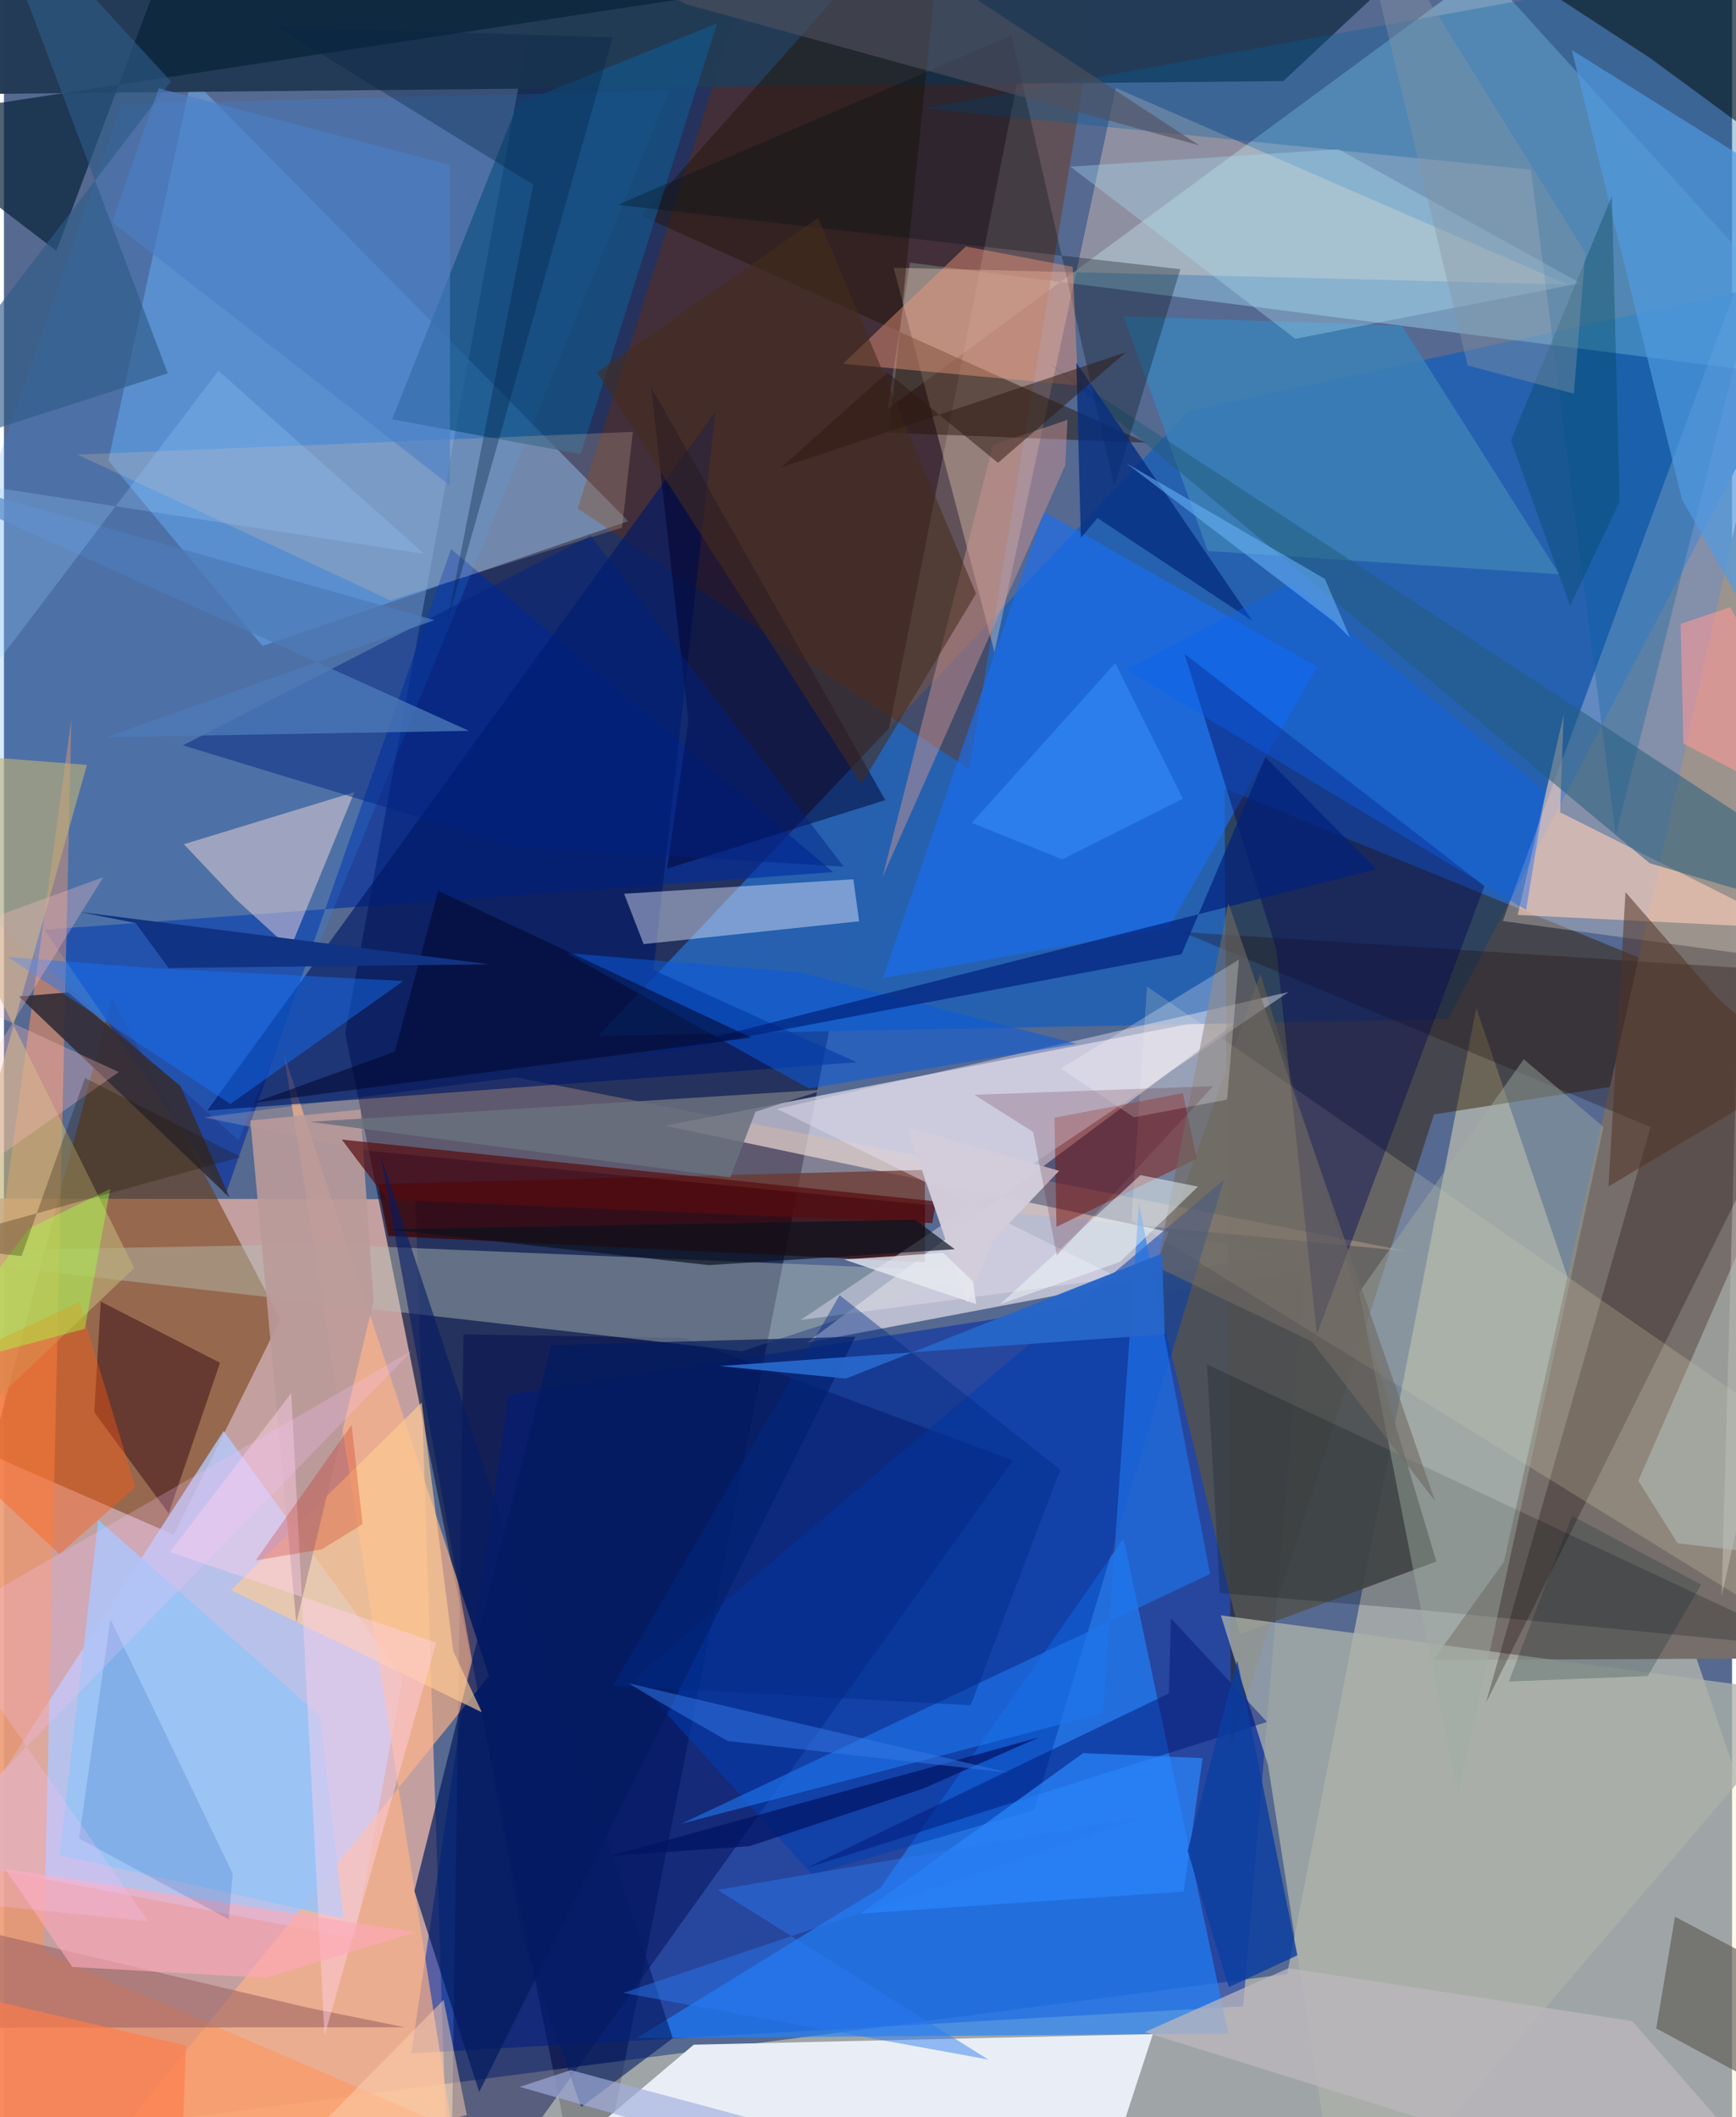 <svg xmlns="http://www.w3.org/2000/svg" width="228" height="278" viewBox="0 0 836 1024"><path fill="#556991" d="M0 0h836v1024H0z"/><path fill="#d8aba1" fill-opacity=".843" d="M-49.256 1010.588L-62 579.615l261.035.418L215.625 1086z"/><path fill="#15204c" fill-opacity=".749" d="M258.22-8.944L498.09-.168 282.693 1086 165.097 499.71z"/><path fill="#fdf2c2" fill-opacity=".443" d="M712.291 487.422L898 1036.104l-833.315-8.789 556.069-72.565z"/><path fill="#0029a8" fill-opacity=".545" d="M244.26 674.586l384.923-59.965-29.672 355.767-402.477 22.713z"/><path fill="#e9e3ec" fill-opacity=".675" d="M602.674 489.545L388.355 649.462l226.165-42.876-294.78-62.123z"/><path fill="#2661b1" fill-opacity=".984" d="M888.167 130.5L698.62 492.86l-411.053 8.13 285.61-302.233z"/><path fill="#6d3400" fill-opacity=".518" d="M-6.389 703.672L52.22 482.389l81.488 155.698-51.485 104.26z"/><path fill="#342205" fill-opacity=".482" d="M691.817 538.99l-98.108 304.367-3.263-461.988L898 506.805z"/><path fill="#aae6fa" fill-opacity=".396" d="M427.441 197.885l10.866-70.857L898 185.983 716.076-14.55z"/><path fill="#b5cafc" fill-opacity=".788" d="M106.256 692.106l-134.193 207.62 197.546 37.771 23.31-126.126z"/><path fill="#71adef" fill-opacity=".549" d="M50.532 222.761l40.196-184.94 211.263 214.257-176.906 60.315z"/><path fill="#766e6a" fill-opacity=".992" d="M853.401 182.914l-2.373 619.224-159.566.746 34.19-47.52z"/><path fill="#722c00" fill-opacity=".392" d="M361.218-15.658L539.198-62l-72.192 434.091-189.495-126.12z"/><path fill="#e9eef7" fill-opacity=".988" d="M333.708 988.946L218.816 1086h303.547l33.455-102.18z"/><path fill="#2184ff" fill-opacity=".655" d="M423.989 913.122l117.635-169.08 50.671 239.529-286.3 2.226z"/><path fill="#233b55" fill-opacity=".988" d="M618.92 39.196l-674.793 6.705-4.543-49.099L727.17-62z"/><path fill="#000a4e" fill-opacity=".455" d="M488.088 706.33l-159.314-59.224-106.445-1.662L215.943 1086z"/><path fill="#fff3ea" fill-opacity=".275" d="M849.44 107.785l-18.51 664.538L898 468.999l-172.912-23.531z"/><path fill="#505351" fill-opacity=".898" d="M692.976 755.237l-95.252 35.316-42.063-173.222 52.177-146.282z"/><path fill="#002b9f" fill-opacity=".608" d="M107.199 577.828L216.3 265.551l184.826 156.244-381.543 27.87z"/><path fill="#ffdfc5" fill-opacity=".333" d="M430.39 129.48l325.98 8.15-218.458-95.084-58.71 272.924z"/><path fill="#ffb486" fill-opacity=".663" d="M217.185 1032.772l-81.872-523.36 99.353 301.165L36.87 1055.234z"/><path fill="#b5c1b8" fill-opacity=".435" d="M153.242 601.753l320.453 13.45L357 653.557l-419-47.855z"/><path fill="#390100" fill-opacity=".725" d="M185.943 597.803l-5.127-25.1 264.682-6.854.114 44.708z"/><path fill="#fe9259" fill-opacity=".522" d="M19.188 944.236l193.542 83.298-274.73 7.292 94.575-686.628z"/><path fill="#f8c39c" fill-opacity=".275" d="M96.75 540.452l150.666-19.404 431.244 84.119-501.668-48.491z"/><path fill="#acb2a9" fill-opacity=".765" d="M875.106 819.6L588.68 781.266l22.852 72.504L647.57 1086z"/><path fill="#2e99ff" fill-opacity=".188" d="M321.987 43.742L113.46 551.53-62 392.79 56.861 50.254z"/><path fill="#190a08" fill-opacity=".29" d="M892.097 471.476L716.905 823.67l79.671-278.556-226.57-94.335z"/><path fill="#1a6ef1" fill-opacity=".627" d="M502.998 247.516l-77.794 225.569 138.171-24.382L635.3 322.479z"/><path fill="#fff6ce" fill-opacity=".18" d="M552.99 477.158L838.2 673.927 898 808.449 545.419 590.31z"/><path fill="#001968" fill-opacity=".651" d="M344.207 198.877l-29.975 270.275 98.278 44.629-314.215 23.39z"/><path fill="#e7ebff" fill-opacity=".443" d="M413.699 445.61l-2.782-20.34-110.905 7.011 9.45 24.348z"/><path fill="#003eb2" fill-opacity=".529" d="M391.016 906.614l107.35-31.276 91.867-304.757-285.23 241.104z"/><path fill="#fddfdd" fill-opacity=".463" d="M169.543 383.12l-31.087 75.741-26.307-23.985-25.106-26.553z"/><path fill="#251307" fill-opacity=".478" d="M552.601 214.128l-124.29-4.847L456.127-62 308.432 104.39z"/><path fill="#005f9f" fill-opacity=".31" d="M779.733 403.744L738.678 82.072l-294.33-29.656L888.854-27.62z"/><path fill="#ffcfb9" fill-opacity=".604" d="M864.612 449.012l-111.807-56.141 1.763-47.225-22.267 96.888z"/><path fill="#000753" fill-opacity=".412" d="M615.561 459.216l19.569 186.131 81.058-216.783L571.135 316.25z"/><path fill="#082239" fill-opacity=".706" d="M25.355 121.331l-82.608-63.176L604.73-42.604 94.244-62z"/><path fill="#beaf77" fill-opacity=".627" d="M-62 361.927L63.019 613.304-62 732.364l102.13-362.39z"/><path fill="#850d04" fill-opacity=".451" d="M570.318 528.699l6.726 31.692-67.875 32.974-.97-52.758z"/><path fill="#021b5e" fill-opacity=".69" d="M198.558 914.58l66.217-263.973 147.099-4.108-181.968 365.272z"/><path fill="#3d81b6" fill-opacity=".863" d="M582.383 266.487l-40.708-113.566 134.672 4.617 76.045 120.207z"/><path fill="#145386" fill-opacity=".733" d="M248.529 50.27l96.473-38.959-66.012 208.357-91.2-16.88z"/><path fill="#2b010c" fill-opacity=".439" d="M104.528 659.13l-24.822 72.848-36.03-48.885 3.155-53.581z"/><path fill="#e4e1f1" fill-opacity=".447" d="M374.097 536.353L621.49 479.8 385.428 638.42l153.976-20.396z"/><path fill="#ecc7a7" fill-opacity=".227" d="M304.233 208.888l-5.205 46.299-112.117 35.142L35.583 219.87z"/><path fill="#98c3f5" fill-opacity=".894" d="M152.864 829.98l-107.22-94.855-18.7 162.173 137.417 30.634z"/><path fill="#051014" fill-opacity=".569" d="M796.245 27.995L658.44-62l224.39 26.567 8.247 133.151z"/><path fill="#235c7d" fill-opacity=".525" d="M898 432.162L505.759 175.706l290.39 241.787L898 447.789z"/><path fill="#00002b" fill-opacity=".49" d="M313.041 187.096l113.33 199.887-105.582 33.162 10.323-71.528z"/><path fill="#509be1" fill-opacity=".678" d="M883.563 102.508L758.487 24.205 811.83 241.71 898 393.206z"/><path fill="#000c0f" fill-opacity=".216" d="M680.494 778.214l-92.24-7.71-6.263-110.562 292.394 137.114z"/><path fill="#ffcc93" fill-opacity=".647" d="M109.873 769.065l92.206-90.683 15.267 120.213 13.859 29.586z"/><path fill="#0a5adc" fill-opacity=".537" d="M389.34 526.434l-117.295-65.482 113.142 9.435 133.668 34.455z"/><path fill="#342d37" fill-opacity=".914" d="M31.004 480l54.388 45.269 23.714 53.91-101.8-97.222z"/><path fill="#ca9290" fill-opacity=".486" d="M514.51 203.078l-1.109 21.994-88.393 199.174 53.465-209.02z"/><path fill="#5e5b55" fill-opacity=".647" d="M894.762 972.574l3.238 61.76-98.678-53.282 9.08-53.99z"/><path fill="#021015" fill-opacity=".306" d="M296.94 99.053l272.167 31.163-31.935 105.052-49.785-218.14z"/><path fill="#002283" fill-opacity=".463" d="M283.859 259.129l122.368 160.058-159.129-9.75-160.535-48.942z"/><path fill="#f29a7c" fill-opacity=".439" d="M519.65 186.448L405.936 175.94l59.39-56.731L517 129.034z"/><path fill="#1f76ec" fill-opacity=".631" d="M549.108 582.005l-17.428 246.63-203.888 53.413 255.703-120.771z"/><path fill="#1575ff" fill-opacity=".431" d="M72.352 468.293l120.855 6.166-83.66 59.473-107.69-71.023z"/><path fill="#ba9a9a" fill-opacity=".898" d="M178.78 629.38l-37.355 155.676-22.231-243.06 53.293-5.34z"/><path fill="#9d6161" fill-opacity=".569" d="M-62 980.836l255.931-.323-47.293-9.554L-62 921.813z"/><path fill="#bdb8be" fill-opacity=".741" d="M621.338 951.943l-69.37 30.904L882.774 1086l-95.123-108.473z"/><path fill="#00217c" fill-opacity=".69" d="M610.267 366.254l-40.612 95.3-267.467 50.584 361.683-91.76z"/><path fill="#00062d" fill-opacity=".545" d="M120.9 533.371l240.717-31.525-151.475-70.955-21.081 77.802z"/><path fill="#062e80" fill-opacity=".792" d="M529.007 250.542l75.007 49.8-85.227-124.91 2.195 84.686z"/><path fill="#ffd3eb" fill-opacity=".439" d="M209.113 794.45L155.09 984.598 139 673.794l-58.747 76.863z"/><path fill="#ff5913" fill-opacity=".408" d="M26.855 751.635l-83.62-78.123 93.156-43.725 27.187 89.472z"/><path fill="#a0afa2" fill-opacity=".443" d="M655.55 625.125l47.816 244.702 70.45-324.766-38.587-32.757z"/><path fill="#abdef0" fill-opacity=".353" d="M624.739 163.852l137.883-26.887-116.99-64.772-129.697 8.41z"/><path fill="#001575" fill-opacity=".478" d="M564.57 782.757l-1.019 36.29-175.314 84.44 222.788-70.648z"/><path fill="#462d1d" fill-opacity=".565" d="M286.808 180.127l107.08-74.76 76.393 181.76-55.502 92.164z"/><path fill="#580c0f" fill-opacity=".698" d="M163.437 551.171l22 29.053 263.683 11.32 1.754-10.458z"/><path fill="#b2bfba" fill-opacity=".561" d="M869.131 536.49l-78.467 179.663 18.991 30.278 57.728 6.77z"/><path fill="#0961f1" fill-opacity=".384" d="M542.947 323.896L736.36 440.112l9.358-57.128-123.49-100.973z"/><path fill="#d3cddb" fill-opacity=".976" d="M478.589 599.697l31.882-33.418-73.396-20.982 28.846 84.986z"/><path fill="#706963" fill-opacity=".608" d="M557.73 612.783l34.61-175.99 99.992 289.209-59.604-77.125z"/><path fill="#2985fb" fill-opacity=".729" d="M579.888 850.349l-57.8-2.433-107.736 77.633 156.353-10.653z"/><path fill="#fea8b8" fill-opacity=".624" d="M33.123 951.34L.502 903.875l198.882 30.695-72.703 22.053z"/><path fill="#f1fcfe" fill-opacity=".478" d="M577.659 573.913l-37.797 36.449-57.918 20.449 67.826-62.445z"/><path fill="#4d7bb9" fill-opacity=".757" d="M224.975 353.475l-175.18 3.066 158.426-56.593L-62 223.913z"/><path fill="#fffcfb" fill-opacity=".259" d="M597.43 464.15L511.3 516.8l35.351 23.605 45.067-8.584z"/><path fill="#0b3fa1" fill-opacity=".82" d="M592.55 961.088l33.162-15.38-29.037-142.546-24.076 91.98z"/><path fill="#00465b" fill-opacity=".349" d="M777.862 94.817l-48.82 118.12 28.632 80.086 23.916-50.409z"/><path fill="#513427" fill-opacity=".533" d="M776.237 573.848l92.896-55.474-40.348-35.857-44.324-51.014z"/><path fill="#052444" fill-opacity=".353" d="M132.44 13.16l162.08 4.86-80.19 283.212 41.725-211.946z"/><path fill="#113383" d="M36.527 441.072l27.203 5.382 15.893 21.72 155.458-1.75z"/><path fill="#2f1910" fill-opacity=".506" d="M375.841 226.176l166.921-55.802-61.877 53.476-53.401-43.707z"/><path fill="#50505f" fill-opacity=".616" d="M423.656-30.978l-161.282-2.565 67.604 35.59L578.304 70.33z"/><path fill="#ffbec3" fill-opacity=".31" d="M-62 464.406l117.576 54.111L-62 601.022 48.07 424.274z"/><path fill="#fe9a99" fill-opacity=".565" d="M835.04 293.654l-23.917 8.134 1.32 57.902L898 404.278z"/><path fill="#2e5b87" fill-opacity=".631" d="M79.237 180.58L-12.263-62 80.758 39.326-62 226.136z"/><path fill="#a4ff44" fill-opacity=".439" d="M12.185 594.167l-52.315 69.817 79.272-21.296 12.267-67.697z"/><path fill="#002987" fill-opacity=".42" d="M404.272 626.462L294.598 815.303l173.103 9.462 43.297-113.912z"/><path fill="#ff7c4b" fill-opacity=".647" d="M-62 1058.859L84.342 1086l3.728-96.635-133.982-31.16z"/><path fill="#6eb7ff" fill-opacity=".525" d="M643.143 300.506l-100.269-76.53 96.19 56.043 12.123 28.408z"/><path fill="#e8ebf1" fill-opacity=".773" d="M454.359 605.962l14.382 13.73 1.62 11.076-63.906-21.596z"/><path fill="#2666c9" fill-opacity=".973" d="M561.583 645.33l-1.333-39.03-152.895 60.467-61.069-6.043z"/><path fill="#051c64" fill-opacity=".596" d="M279.25 1019.107l-28.35-81.284-68.823-379.54 141.49 427.515z"/><path fill="#231700" fill-opacity=".282" d="M39.208 521.399L8.514 607.525l-48.23-5.33 154.287-42.587z"/><path fill="#0049a8" fill-opacity=".161" d="M36.315 889.192l72.464 39.149 1.872-22.142-59.138-123.074z"/><path fill="#2979ef" fill-opacity=".463" d="M345.26 914.083l207.8-35.685-253.52 85.498 176.643 32.23z"/><path fill="#69707d" fill-opacity=".847" d="M363.574 537.684l33.707-10.728-249.124 15.634 203.216 26.908z"/><path fill="#fed1b0" fill-opacity=".498" d="M121.463 1059.96L-62 1086l285.939-62.96-11.253-55.793z"/><path fill="#f6c4fd" fill-opacity=".247" d="M-58.613 916.282l128.401 12.984-100.53-144.563 228.337-131.547z"/><path fill="#3a96ff" fill-opacity=".478" d="M468.2 397.988l43.85 17.675 58.304-29.375-32.732-65.555z"/><path fill="#09111b" fill-opacity=".671" d="M340.955 611.89l-155.36-17.318 255.155-4.601 19.225 14.235z"/><path fill="#9acdff" fill-opacity=".255" d="M103.716 179.293L-62 397.966V226.94l265.304 40.965z"/><path fill="#011262" fill-opacity=".698" d="M500.687 840.316l-56.139 24.811-83.9 27.815-67.12 4.649z"/><path fill="#a2aedd" fill-opacity=".655" d="M274.193 1001.231l-24.657 8.133L518.945 1086l-29.48-27.09z"/><path fill="#4b000c" fill-opacity=".18" d="M509.354 607.265L497.89 547.5l-28.473-18.01 115.498-4.13z"/><path fill="#4b7fc4" fill-opacity=".616" d="M52.28 107.43l163.462 127.343.054-154.975L74.88 42.666z"/><path fill="#c71500" fill-opacity=".247" d="M168.194 689.124l5.288 48.037-19.668 12.143-32.077 5.435z"/><path fill="#001e28" fill-opacity=".212" d="M821.05 766.434l-62.44-33.264-30.608 80.122 67.21-2.617z"/><path fill="#3679e6" fill-opacity=".51" d="M302.205 814.144l183.984 43.269-136.138-15.367-33.947-19.51z"/><path fill="#8695a4" fill-opacity=".404" d="M765.02 122.24L650.642-62 708.1 176.787l51.368 13.614z"/></svg>